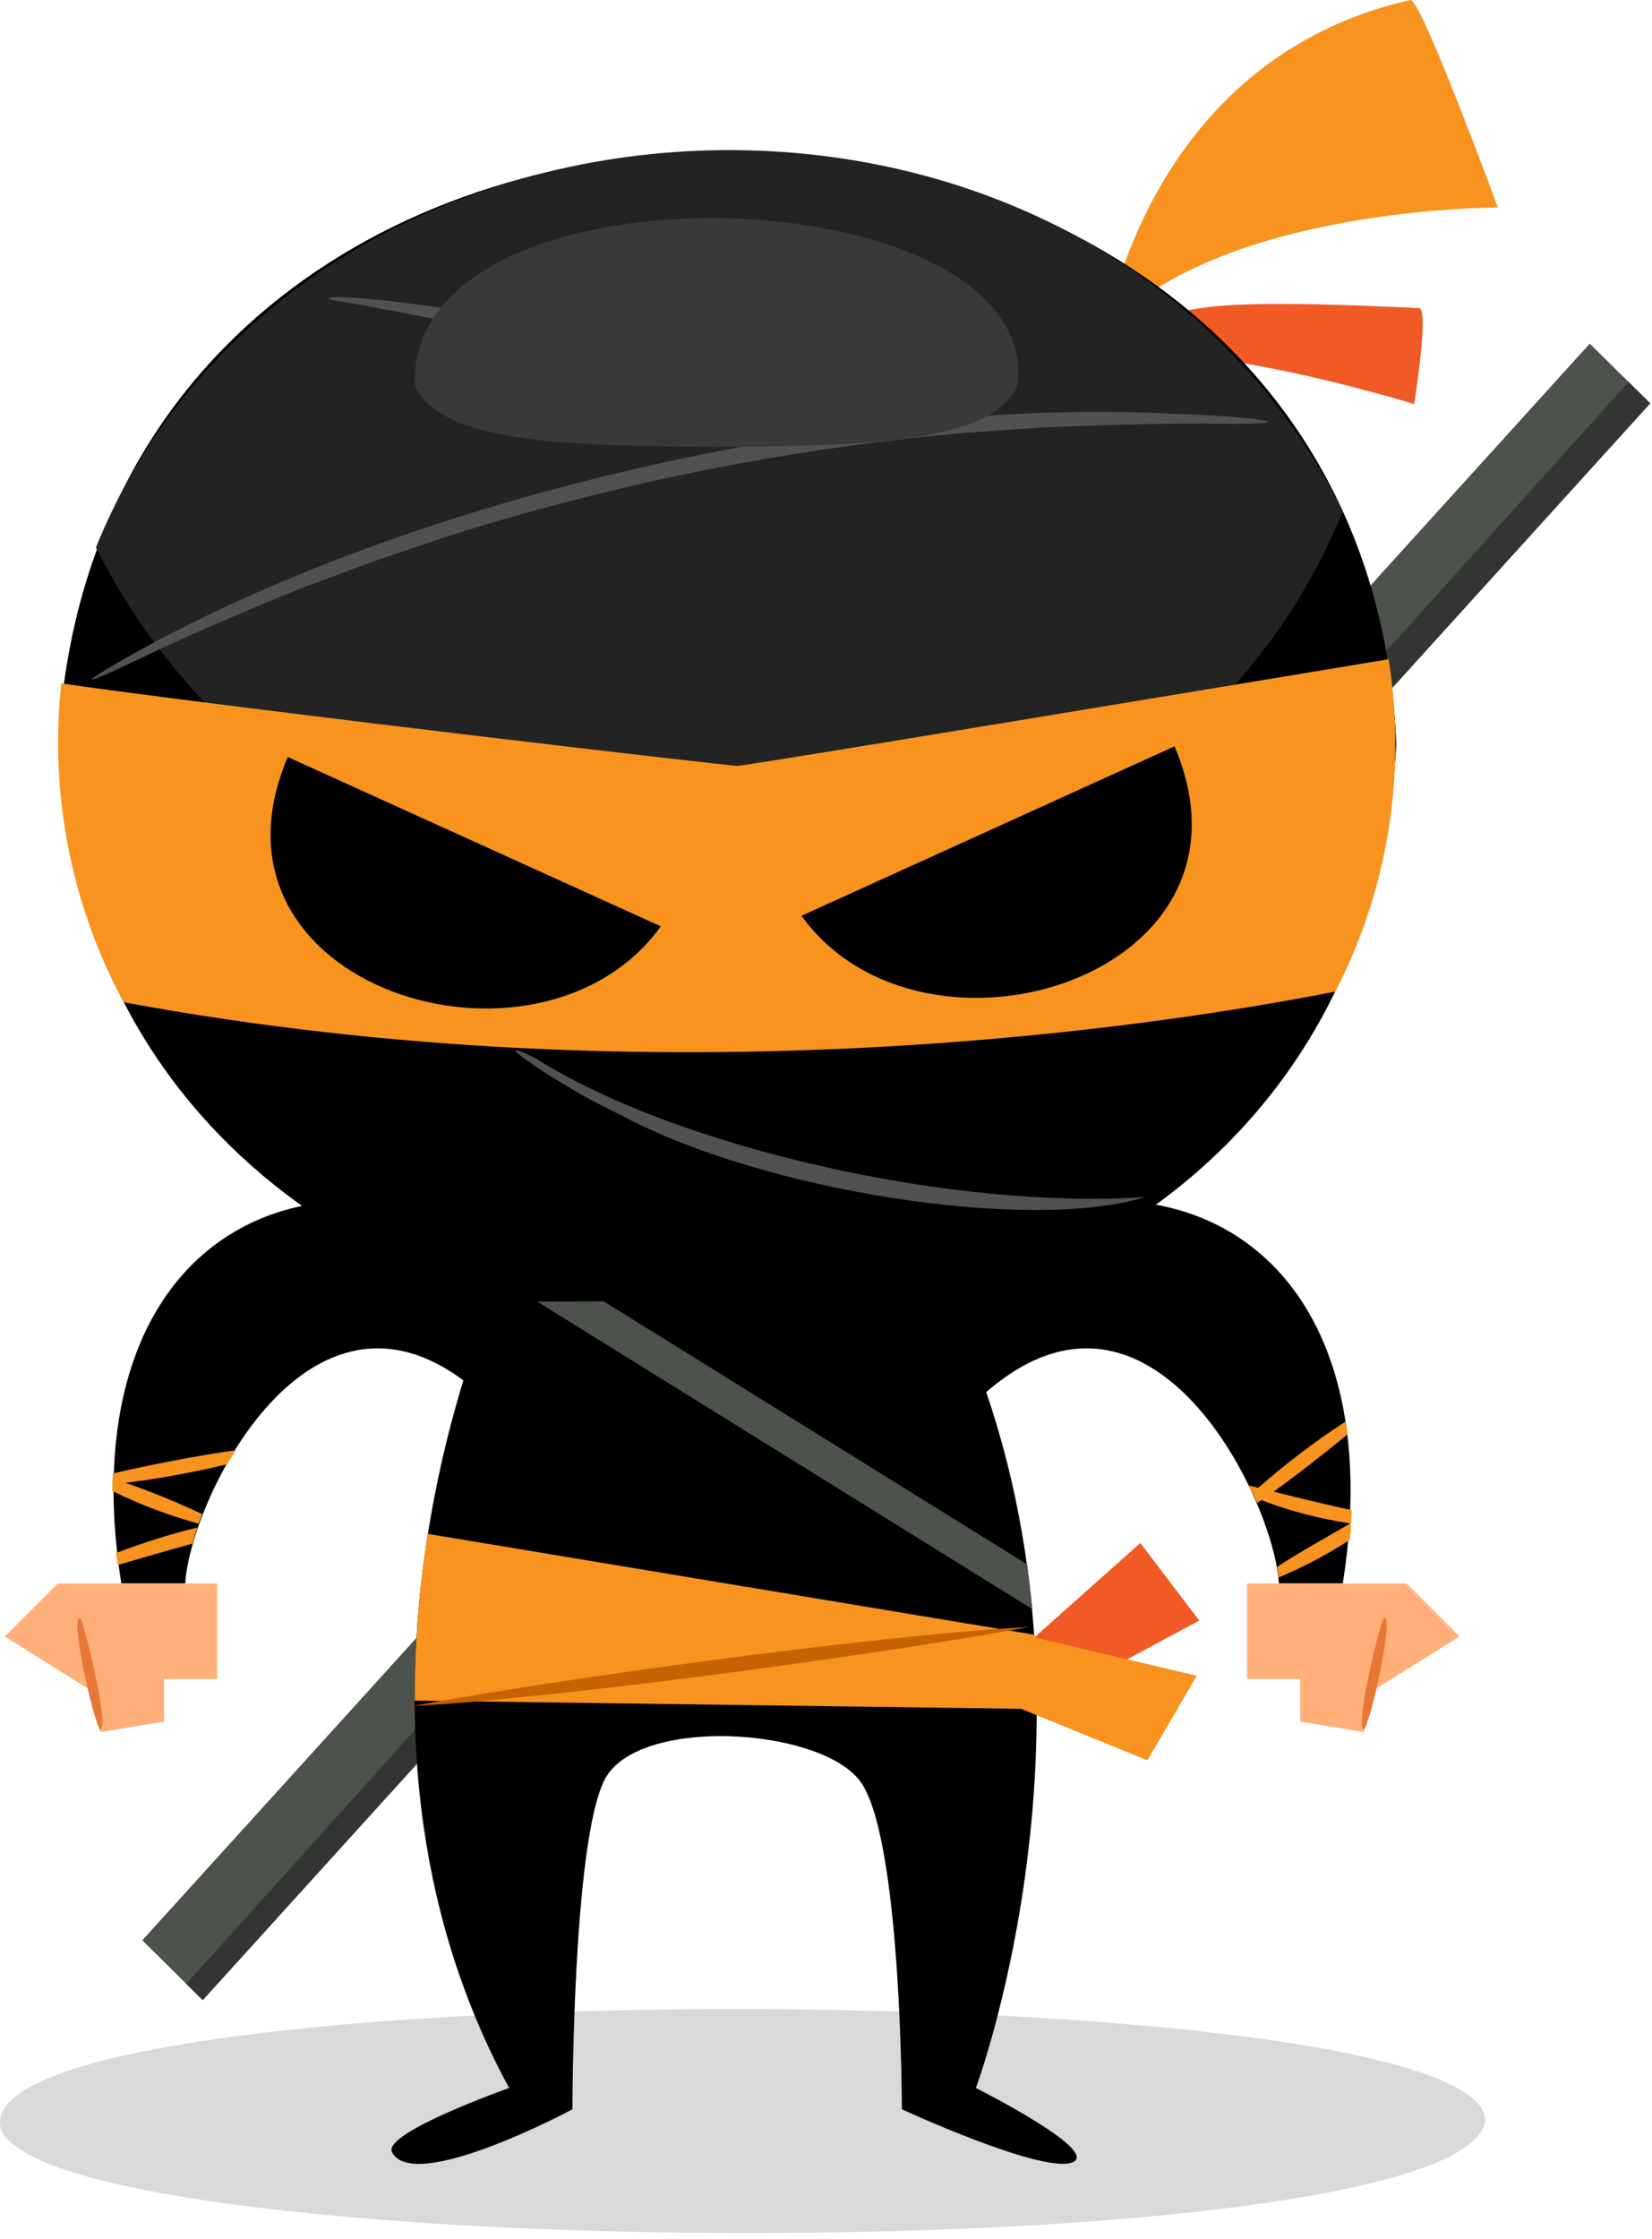 <svg height="210" viewBox="0 0 155 210" width="155" xmlns="http://www.w3.org/2000/svg"><g fill="none"><path d="m139.37 198.92c-2.49 14.08-132.79 13.65-139.23.94-5.24-15.2 139.03-14.97 139.23-.94z" fill="#000" fill-opacity=".15"/><path d="m91.27 131.74c16.24-16 28.26 8.73 28.72 16.77h6c4.9-30.95-15.69-43.93-39.85-30.89z" fill="#000"/><path d="m127.96 148.51h-10.95v8.96h4.98v3.99l5.97.99 1-3.98 7.97-4.98-4.98-4.98z" fill="#ffaf78"/><path d="m129.79 151.82c1.18-1-1.22 10.06-1.85 10.4-.77-.58 1.43-9.44 1.85-10.4z" fill="#e77736"/><path d="m46.11 131.74c-16.24-16-28.27 8.73-28.73 16.77h-6c-4.9-30.95 15.69-43.93 39.85-30.89z" fill="#000"/><path d="m9.41 148.51h10.96v8.96h-4.98v3.99l-5.98.99-.99-3.98-7.97-4.98 4.98-4.98z" fill="#ffaf78"/><path d="m7.58 151.82c-1.18-1 1.23 10.06 1.85 10.4.78-.58-1.43-9.44-1.85-10.4z" fill="#e77736"/><path d="m106.99 144.72 5.53 7.27-15.28 8.21-.66-6.21z" fill="#f15a24"/><path d="m154.83 37.83-135.81 149.76-5.67-5.61 135.81-149.75z" fill="#4e524d"/><path d="m19.02 187.59 135.81-149.76-2.03-2.01-135.32 150.25z" fill="#333533"/><path d="m103.81 30.87s3.93-25.36 28.54-30.87c1-.06 8.19 19.46 8.19 19.46s-25.96-.07-36.73 11.41z" fill="#f7931e"/><path d="m104.3 33.5c6.83-3.47 0-6 28.83-4.6 1-.06-.44 9-.44 9s-19.69-6.1-28.39-4.4z" fill="#f15a24"/><path d="m131 69.8c-3.93 75-122.63 73-125.52 0 3.88-75 122.58-73.02 125.52 0z" fill="#232323"/><path d="m131 69.8c-3.93 75-122.63 73-125.52 0 3.88-75 122.58-73.02 125.52 0z" fill="#000"/><path d="m9 51.35c23.91 47.59 97.93 43.63 117-3.44-24-47.59-98-43.63-117 3.44z" fill="#232323"/><path d="m125.29 93c4.949-9.591 6.701-20.513 5-31.17-16 2.65-60.3 10-61.11 10s-45.51-5.2-63.43-7.73c-1.118 10.329.921 20.754 5.85 29.9 51.34 9.52 97.94 2.09 113.69-1z" fill="#f7931e"/><path d="m27 71c-9.23 21.65 23.65 31.66 35 15.88z" fill="#000"/><path d="m110.2 70c9.24 21.65-23.64 31.66-35 15.89z" fill="#000"/><path d="m11.7 61.77c-5.49 3.16-3.21 2.26 3.52-1 3.68-1.68 8.52-3.78 13.36-5.72l6.42-2.38 7-2.37c15.877-5.025 32.259-8.288 48.85-9.73l6.9-.47c4.55-.21 9.83-.36 14.81-.38 12.07.23 4.58-.73-2.49-.91-29.86-1.61-71.29 7.58-98.37 22.96z" fill="#515151"/><path d="m32.69 27.9c-1.3-.06-2.19 0-1.71.2 15 2.51 51.53 10.7 56.75 11.34-10.02-4.53-45.38-11.11-55.04-11.54z" fill="#515151"/><path d="m50.21 99.23c-3.08-1.49-2.11-.62 1.29 1.62l3 1.8c1.17.64 2.48 1.31 3.89 2 13.05 7 38.08 11 49.12 7.61-17.83 1.25-43.84-4.51-57.3-13.03z" fill="#515151"/><path d="m95.48 36.14c-2.48 5.59-14.88 5.63-28.28 5.8-13.41-.17-25.81-.21-28.29-5.8-.7-21.94 58.91-19.86 56.57 0z" fill="#3a393a"/><path d="m46.11 122.11s-17.27 38.89 1.66 73.72c0 0-11.85 4.19-11 6 2 4 16.94-4 16.94-4s0-24.91 3-30.88 19.93-5 23.91 0 4 30.88 4 30.88 13 6 15.94 5-9-7-9-7 14.28-38.19-2.32-73.39c3.69-.67-43.13-.33-43.13-.33z" fill="#000"/><path d="m97.06 153.32-56.92-9.46c-.827 5.172-1.239 10.402-1.23 15.64l58.39.79c0-2.29-.08-4.6-.24-6.97z" fill="#f7931e"/><path d="m38.8 160c13.65-.72 44-4.85 57.73-7.4-13.64.69-44 4.82-57.73 7.4z" fill="#c66300"/><path d="m107.65 165.1-12.02-4.9-1.04-7.21 17.7 4.18z" fill="#f7931e"/><path d="m50.41 122.08 46.45 28.84c-.13-1.39-.29-2.79-.49-4.2l-39.73-24.67z" fill="#4e524d"/><g fill="#f7931e"><path d="m126.64 144.42c.09-.83.16-1.76.19-2.78-1.81-.4-4.72-1.07-7.33-1.74 2.21-1.58 5-3.78 6.92-5.36-.06-.4-.13-.8-.2-1.2-2.865 1.869-5.592 3.941-8.16 6.2l-.89-.21c.29.56.55 1.11.78 1.63l.4-.26c2.696 1.029 5.496 1.76 8.35 2.18-1.84 1.06-4.84 2.74-6.87 4.07.07.4.11.74.13 1 2.332-.965 4.569-2.147 6.68-3.53z"/><path d="m10.88 145.66c.06.42.12.79.17 1.12 1.54-.44 4.1-1.21 7-2 .13-.47.29-1 .48-1.52-2.598.638-5.153 1.44-7.65 2.4z"/><path d="m10.53 139.83c2.598 1.283 5.314 2.312 8.11 3.07.1-.29.21-.58.34-.89-2.348-1.11-4.755-2.092-7.21-2.94 3.211-.394 6.397-.975 9.54-1.74.26-.43.53-.86.82-1.31-3.23.41-8.67 1.49-11.55 2.18-.03.56-.04 1.1-.05 1.63z"/></g></g></svg>